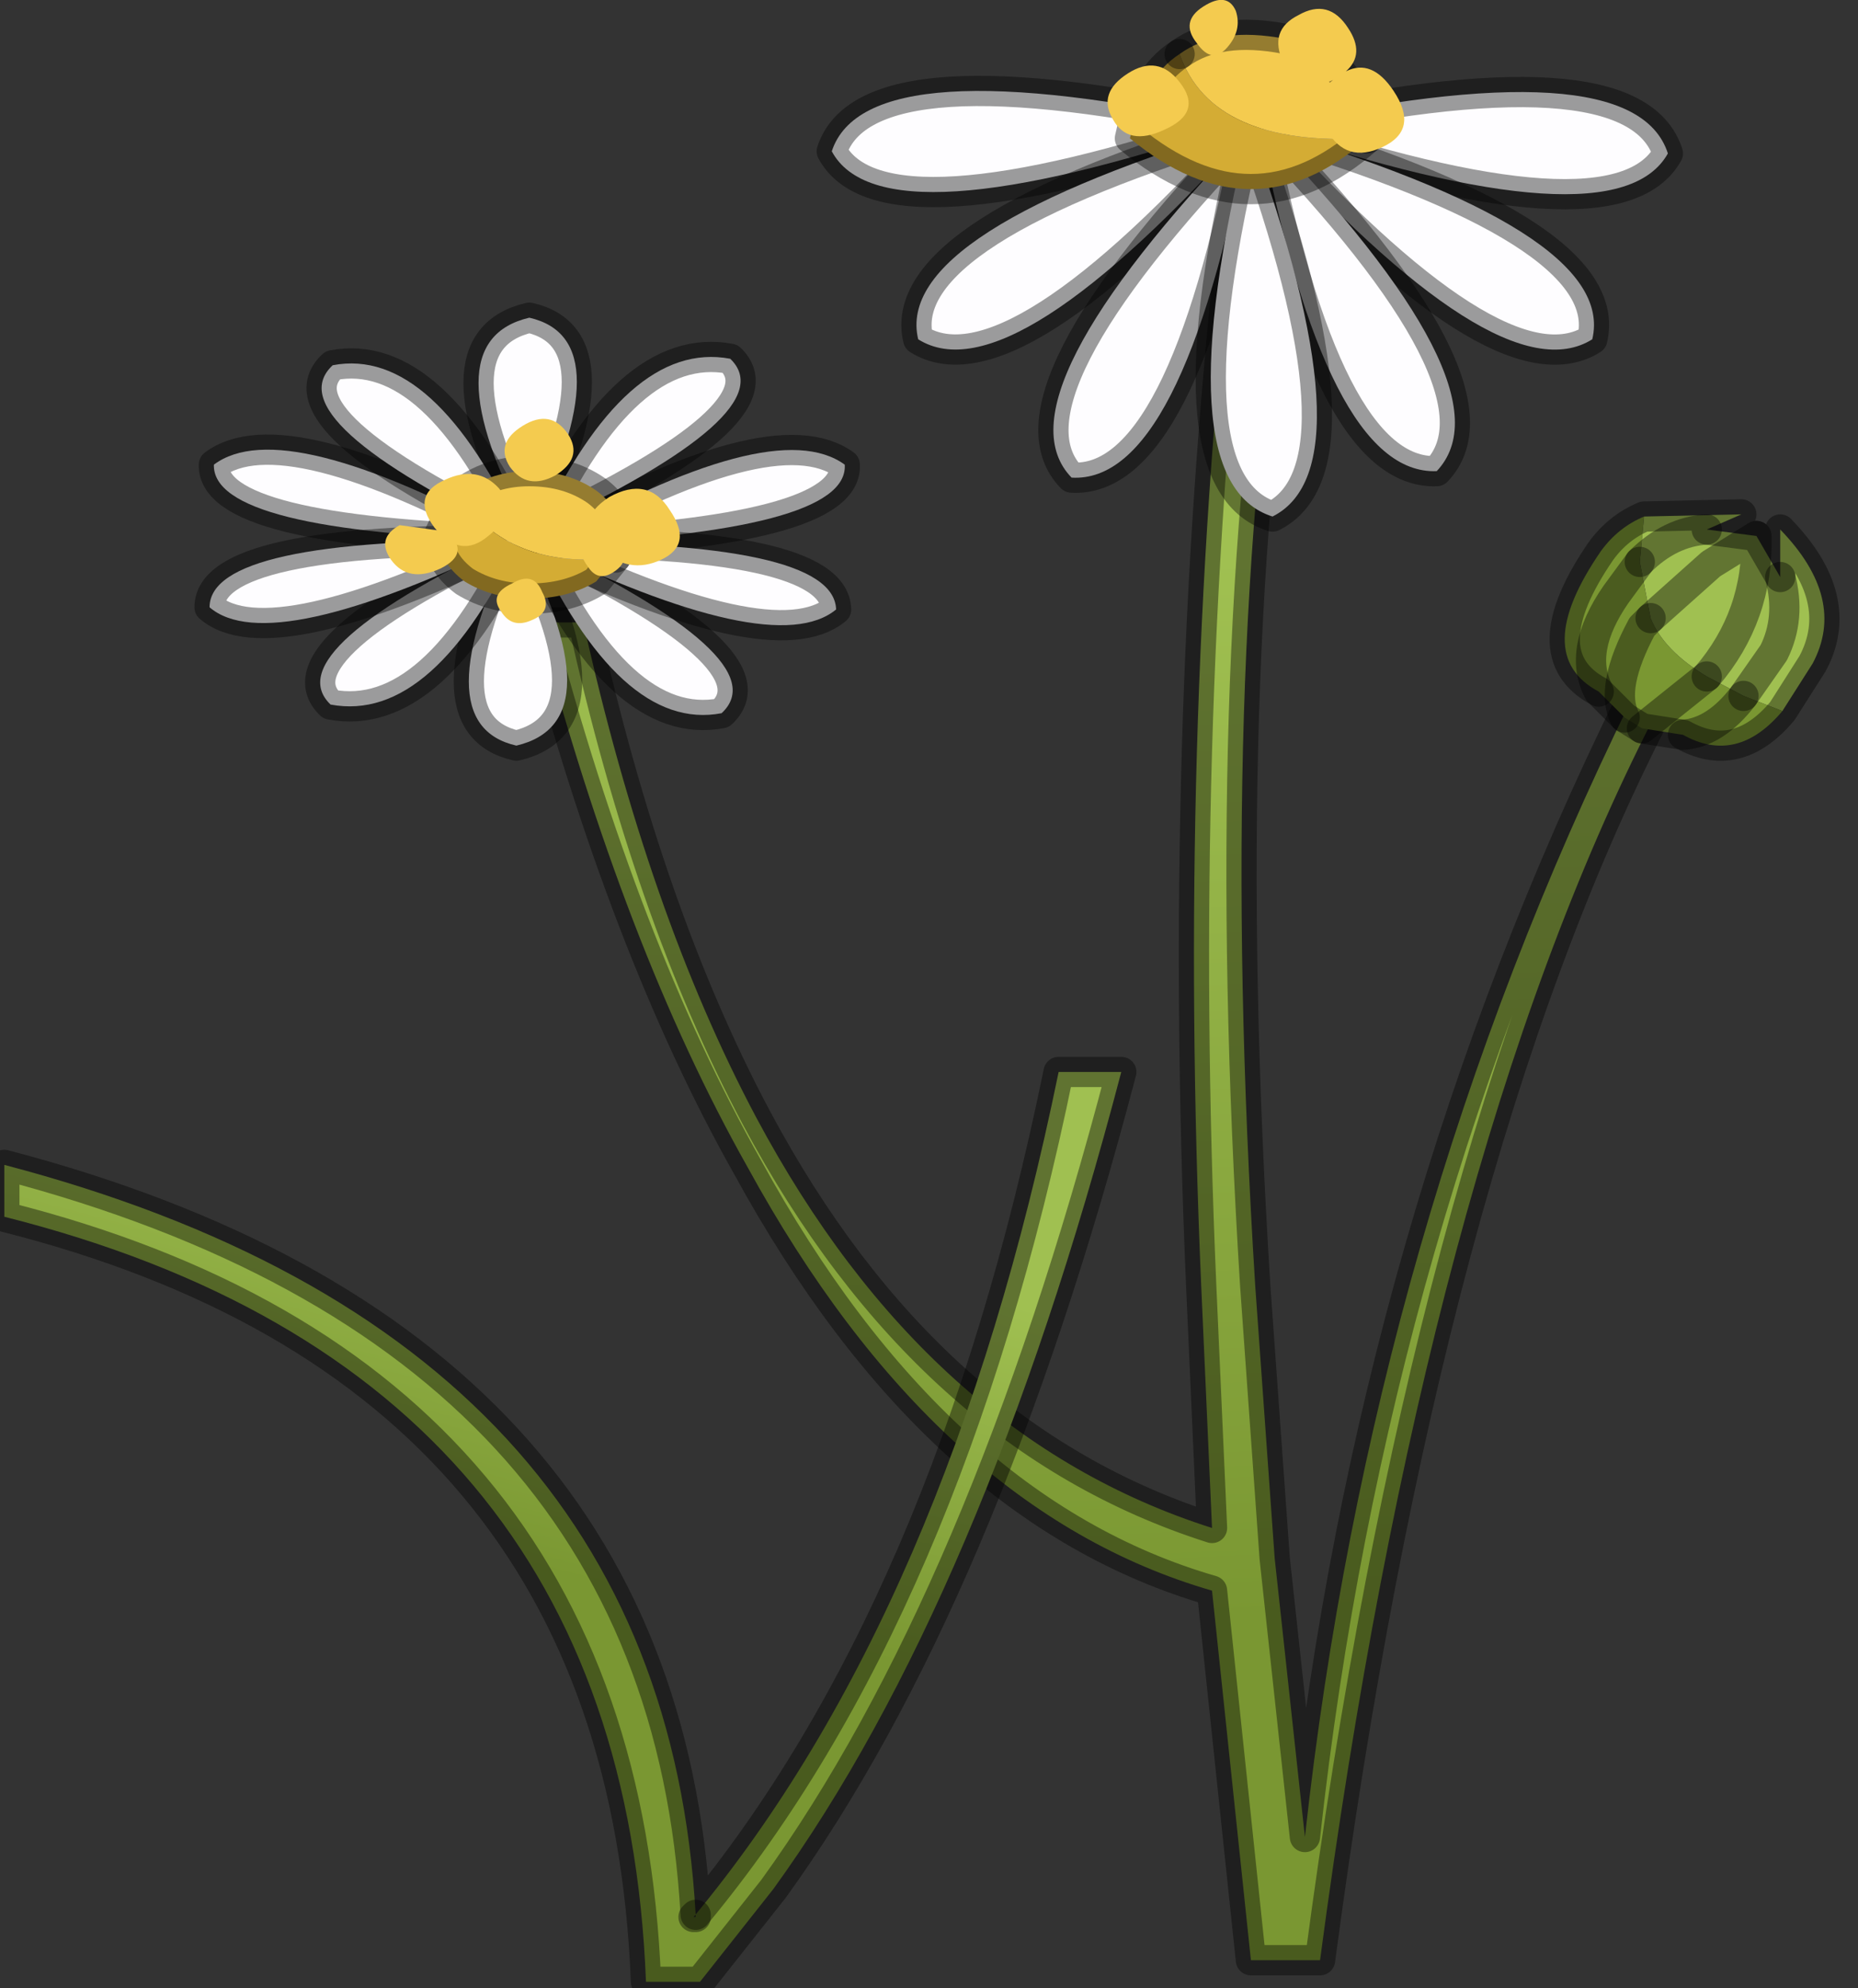 <?xml version="1.0" encoding="utf-8"?>
<svg version="1.1" id="Layer_1"
xmlns="http://www.w3.org/2000/svg"
xmlns:xlink="http://www.w3.org/1999/xlink"
width="43px" height="46px"
xml:space="preserve">
<rect width="100%" height="100%" fill="#333333" stroke="none"/>
<g id="PathID_1946" transform="matrix(1, 0, 0, 1, 23.2, 45.9)">
<linearGradient
id="LinearGradID_1068" gradientUnits="userSpaceOnUse" gradientTransform="matrix(-0.001, -0.015, -0.025, 0.001, 2.2, -20.6)" spreadMethod ="pad" x1="-819.2" y1="0" x2="819.2" y2="0" >
<stop  offset="0" style="stop-color:#7A9732;stop-opacity:1" />
<stop  offset="1" style="stop-color:#A0C051;stop-opacity:1" />
</linearGradient>
<path style="fill:url(#LinearGradID_1068) " d="M15.05 -29.25Q9.8 -19 7.35 -0.55L5.75 -0.55L4.85 -9.1Q-1.55 -10.95 -5.9 -18.9Q-8.75 -23.95 -10.75 -31.5L-9.7 -31.5Q-8.2 -24.75 -5.7 -20.05Q-1.75 -12.65 4.85 -10.55L4.6 -16.15Q4.05 -28.8 5.3 -40.3L6.6 -40.3Q4.95 -30.5 5.85 -16.15L6.3 -9.85L7 -3.4Q8.55 -17.5 14.55 -29.7L15.05 -29.25" />
<path style="fill:none;stroke-width:0.7;stroke-linecap:round;stroke-linejoin:round;stroke-miterlimit:3;stroke:#000000;stroke-opacity:0.4" d="M15.05 -29.25Q9.8 -19 7.35 -0.55L5.75 -0.55L4.85 -9.1Q-1.55 -10.95 -5.9 -18.9Q-8.75 -23.95 -10.75 -31.5L-9.7 -31.5Q-8.2 -24.75 -5.7 -20.05Q-1.75 -12.65 4.85 -10.55L4.6 -16.15Q4.05 -28.8 5.3 -40.3L6.6 -40.3Q4.95 -30.5 5.85 -16.15L6.3 -9.85L7 -3.4Q8.55 -17.5 14.55 -29.7L15.05 -29.25z" />
</g>
<g id="PathID_1947" transform="matrix(1, 0, 0, 1, 23.2, 45.9)">
<path style="fill:#FEFDFF;fill-opacity:1" d="M-18.25 -35.15Q-16.65 -36.35 -11.25 -33.4Q-18.3 -33.6 -18.25 -35.15" />
<path style="fill:none;stroke-width:0.7;stroke-linecap:round;stroke-linejoin:round;stroke-miterlimit:3;stroke:#000000;stroke-opacity:0.388" d="M-11.25 -33.4Q-18.3 -33.6 -18.25 -35.15Q-16.65 -36.35 -11.25 -33.4z" />
</g>
<g id="PathID_1948" transform="matrix(1, 0, 0, 1, 23.2, 45.9)">
<path style="fill:#FEFDFF;fill-opacity:1" d="M-10.65 -33.3Q-5.3 -36.35 -3.65 -35.15Q-3.55 -33.6 -10.65 -33.3" />
<path style="fill:none;stroke-width:0.7;stroke-linecap:round;stroke-linejoin:round;stroke-miterlimit:3;stroke:#000000;stroke-opacity:0.388" d="M-10.65 -33.3Q-3.55 -33.6 -3.65 -35.15Q-5.3 -36.35 -10.65 -33.3z" />
</g>
<g id="PathID_1949" transform="matrix(1, 0, 0, 1, 23.2, 45.9)">
<path style="fill:#FEFDFF;fill-opacity:1" d="M-10.95 -33.6Q-13.3 -38 -10.95 -38.55Q-8.75 -38.05 -10.95 -33.6" />
<path style="fill:none;stroke-width:0.7;stroke-linecap:round;stroke-linejoin:round;stroke-miterlimit:3;stroke:#000000;stroke-opacity:0.388" d="M-10.95 -33.6Q-8.75 -38.05 -10.95 -38.55Q-13.3 -38 -10.95 -33.6z" />
</g>
<g id="PathID_1950" transform="matrix(1, 0, 0, 1, 23.2, 45.9)">
<path style="fill:#FEFDFF;fill-opacity:1" d="M-11.25 -33.6Q-8.9 -29.2 -11.25 -28.65Q-13.45 -29.15 -11.25 -33.6" />
<path style="fill:none;stroke-width:0.7;stroke-linecap:round;stroke-linejoin:round;stroke-miterlimit:3;stroke:#000000;stroke-opacity:0.388" d="M-11.25 -33.6Q-13.45 -29.15 -11.25 -28.65Q-8.9 -29.2 -11.25 -33.6z" />
</g>
<g id="PathID_1951" transform="matrix(1, 0, 0, 1, 23.2, 45.9)">
<path style="fill:#FEFDFF;fill-opacity:1" d="M-10.75 -33.65Q-8.7 -38.05 -6.3 -37.6Q-5 -36.35 -10.75 -33.65" />
<path style="fill:none;stroke-width:0.7;stroke-linecap:round;stroke-linejoin:round;stroke-miterlimit:3;stroke:#000000;stroke-opacity:0.388" d="M-10.75 -33.65Q-5 -36.35 -6.3 -37.6Q-8.7 -38.05 -10.75 -33.65z" />
</g>
<g id="PathID_1952" transform="matrix(1, 0, 0, 1, 23.2, 45.9)">
<path style="fill:#FEFDFF;fill-opacity:1" d="M-15.5 -37.45Q-13.15 -37.9 -11.1 -33.45Q-16.85 -36.2 -15.5 -37.45" />
<path style="fill:none;stroke-width:0.7;stroke-linecap:round;stroke-linejoin:round;stroke-miterlimit:3;stroke:#000000;stroke-opacity:0.388" d="M-11.1 -33.45Q-16.85 -36.2 -15.5 -37.45Q-13.15 -37.9 -11.1 -33.45z" />
</g>
<g id="PathID_1953" transform="matrix(1, 0, 0, 1, 23.2, 45.9)">
<path style="fill:#FEFDFF;fill-opacity:1" d="M-6.5 -29.4Q-8.85 -28.95 -10.9 -33.4Q-5.15 -30.65 -6.5 -29.4" />
<path style="fill:none;stroke-width:0.7;stroke-linecap:round;stroke-linejoin:round;stroke-miterlimit:3;stroke:#000000;stroke-opacity:0.388" d="M-10.9 -33.4Q-5.15 -30.65 -6.5 -29.4Q-8.85 -28.95 -10.9 -33.4z" />
</g>
<g id="PathID_1954" transform="matrix(1, 0, 0, 1, 23.2, 45.9)">
<path style="fill:#FEFDFF;fill-opacity:1" d="M-11.1 -33.55Q-13.15 -29.15 -15.55 -29.6Q-16.85 -30.85 -11.1 -33.55" />
<path style="fill:none;stroke-width:0.7;stroke-linecap:round;stroke-linejoin:round;stroke-miterlimit:3;stroke:#000000;stroke-opacity:0.388" d="M-11.1 -33.55Q-16.85 -30.85 -15.55 -29.6Q-13.15 -29.15 -11.1 -33.55z" />
</g>
<g id="PathID_1955" transform="matrix(1, 0, 0, 1, 23.2, 45.9)">
<path style="fill:#FEFDFF;fill-opacity:1" d="M-18.35 -31.85Q-18.35 -33.45 -11.3 -33.4Q-16.95 -30.65 -18.35 -31.85" />
<path style="fill:none;stroke-width:0.7;stroke-linecap:round;stroke-linejoin:round;stroke-miterlimit:3;stroke:#000000;stroke-opacity:0.388" d="M-11.3 -33.4Q-16.95 -30.65 -18.35 -31.85Q-18.35 -33.45 -11.3 -33.4z" />
</g>
<g id="PathID_1956" transform="matrix(1, 0, 0, 1, 23.2, 45.9)">
<path style="fill:#FEFDFF;fill-opacity:1" d="M-10.95 -33.35Q-3.9 -33.4 -3.85 -31.8Q-5.3 -30.6 -10.95 -33.35" />
<path style="fill:none;stroke-width:0.7;stroke-linecap:round;stroke-linejoin:round;stroke-miterlimit:3;stroke:#000000;stroke-opacity:0.388" d="M-10.95 -33.35Q-5.3 -30.6 -3.85 -31.8Q-3.9 -33.4 -10.95 -33.35z" />
</g>
<g id="PathID_1957" transform="matrix(1, 0, 0, 1, 23.2, 45.9)">
<path style="fill:#F4CB4F;fill-opacity:1" d="M-8.95 -33Q-11.4 -32.7 -12.6 -34.45L-12.45 -34.55Q-11.8 -35 -10.95 -35Q-10.05 -35 -9.4 -34.55Q-8.8 -34.1 -8.8 -33.5Q-8.8 -33.25 -8.95 -33" />
<path style="fill:#D4AC34;fill-opacity:1" d="M-8.95 -33L-9.4 -32.45Q-10.05 -32.05 -10.95 -32.05Q-11.8 -32.05 -12.45 -32.45Q-13.05 -32.9 -13.05 -33.5L-12.6 -34.45Q-11.4 -32.7 -8.95 -33" />
<path style="fill:none;stroke-width:0.7;stroke-linecap:round;stroke-linejoin:round;stroke-miterlimit:3;stroke:#000000;stroke-opacity:0.388" d="M-12.6 -34.45L-13.05 -33.5Q-13.05 -32.9 -12.45 -32.45Q-11.8 -32.05 -10.95 -32.05Q-10.05 -32.05 -9.4 -32.45L-8.95 -33" />
<path style="fill:none;stroke-width:0.7;stroke-linecap:round;stroke-linejoin:round;stroke-miterlimit:3;stroke:#000000;stroke-opacity:0.388" d="M-12.6 -34.45L-12.45 -34.55Q-11.8 -35 -10.95 -35Q-10.05 -35 -9.4 -34.55Q-8.8 -34.1 -8.8 -33.5Q-8.8 -33.25 -8.95 -33" />
</g>
<g id="PathID_1958" transform="matrix(1, 0, 0, 1, 23.2, 45.9)">
</g>
<g id="PathID_1959" transform="matrix(1, 0, 0, 1, 23.2, 45.9)">
<path style="fill:#F4CB4F;fill-opacity:1" d="M-13.15 -33.7Q-13.7 -34.45 -12.9 -34.8Q-12.15 -35.15 -11.65 -34.6Q-11.2 -34.05 -11.9 -33.5Q-12.55 -32.95 -13.15 -33.7M-11.4 -35.1Q-11.75 -35.65 -11.1 -36.05Q-10.45 -36.45 -10.05 -35.85Q-9.7 -35.3 -10.35 -34.9Q-11 -34.55 -11.4 -35.1M-9.3 -33.2Q-9.95 -33.85 -9.1 -34.4Q-8.2 -34.9 -7.7 -34.1Q-7.15 -33.3 -7.9 -32.95Q-8.65 -32.6 -9.3 -33.2" />
</g>
<g id="PathID_1960" transform="matrix(1, 0, 0, 1, 23.2, 45.9)">
</g>
<g id="PathID_1961" transform="matrix(1, 0, 0, 1, 23.2, 45.9)">
<path style="fill:#F4CB4F;fill-opacity:1" d="M-11.6 -31.75Q-11.9 -32.15 -11.35 -32.4Q-10.85 -32.7 -10.65 -32.2Q-10.4 -31.75 -10.9 -31.55Q-11.35 -31.35 -11.6 -31.75M-14.15 -32.95Q-14.5 -33.45 -13.95 -33.75L-12.85 -33.6Q-12.3 -33.1 -13 -32.75Q-13.75 -32.4 -14.15 -32.95M-9.6 -32.8Q-9.9 -33.2 -9.6 -33.5Q-9.35 -33.8 -8.95 -33.4Q-8.55 -33 -8.95 -32.7Q-9.35 -32.4 -9.6 -32.8" />
</g>
<g id="PathID_1962" transform="matrix(1, 0, 0, 1, 23.2, 45.9)">
<path style="fill:#A0C051;fill-opacity:1" d="M17.15 -29.8L17.85 -30.8Q18.25 -31.6 18 -32.55Q18.25 -31.6 17.85 -30.8L17.15 -29.8L16.3 -30.25Q17.5 -31.65 17.45 -33.5L16.4 -32.85L15 -31.6L14.75 -32.9Q15.45 -33.6 16.3 -33.65Q15.45 -33.6 14.75 -32.9L14.85 -33.95L17.1 -34L16.3 -33.65L17.45 -33.5L18 -32.55L18 -33.65Q19.55 -32.05 18.75 -30.55L18.05 -29.45L17.15 -29.8M15 -31.6L16.4 -32.85L17.45 -33.5Q17.5 -31.65 16.3 -30.25Q15.3 -30.85 15 -31.6" />
<path style="fill:#7A9732;fill-opacity:1" d="M14.2 -32.15Q13.3 -30.85 13.8 -29.9Q13.3 -30.85 14.2 -32.15L14.75 -32.9L15 -31.6Q15.3 -30.85 16.3 -30.25L17.15 -29.8Q16.5 -28.95 15.75 -28.9Q16.5 -28.95 17.15 -29.8L18.05 -29.45Q17 -28.2 15.75 -28.9L14.8 -29.05L14.4 -29.3L13.8 -29.9Q12.2 -30.75 13.85 -33.15Q14.25 -33.7 14.85 -33.95L14.75 -32.9L14.2 -32.15M14.4 -29.3Q14.05 -30 14.8 -31.4L15 -31.6L14.8 -31.4Q14.05 -30 14.4 -29.3M14.8 -29.05L16.3 -30.25L14.8 -29.05" />
<path style="fill:none;stroke-width:0.7;stroke-linecap:round;stroke-linejoin:round;stroke-miterlimit:3;stroke:#000000;stroke-opacity:0.388" d="M14.85 -33.95L17.1 -34L16.3 -33.65L17.45 -33.5L18 -32.55L18 -33.65Q19.55 -32.05 18.75 -30.55L18.05 -29.45Q17 -28.2 15.75 -28.9L14.8 -29.05L14.4 -29.3L13.8 -29.9Q12.2 -30.75 13.85 -33.15Q14.25 -33.7 14.85 -33.95z" />
<path style="fill:none;stroke-width:0.7;stroke-linecap:round;stroke-linejoin:round;stroke-miterlimit:3;stroke:#000000;stroke-opacity:0.388" d="M14.75 -32.9Q15.45 -33.6 16.3 -33.65" />
<path style="fill:none;stroke-width:0.7;stroke-linecap:round;stroke-linejoin:round;stroke-miterlimit:3;stroke:#000000;stroke-opacity:0.388" d="M16.3 -30.25Q17.5 -31.65 17.45 -33.5L16.4 -32.85L15 -31.6" />
<path style="fill:none;stroke-width:0.7;stroke-linecap:round;stroke-linejoin:round;stroke-miterlimit:3;stroke:#000000;stroke-opacity:0.388" d="M17.15 -29.8L17.85 -30.8Q18.25 -31.6 18 -32.55" />
<path style="fill:none;stroke-width:0.7;stroke-linecap:round;stroke-linejoin:round;stroke-miterlimit:3;stroke:#000000;stroke-opacity:0.388" d="M13.8 -29.9Q13.3 -30.85 14.2 -32.15L14.75 -32.9" />
<path style="fill:none;stroke-width:0.7;stroke-linecap:round;stroke-linejoin:round;stroke-miterlimit:3;stroke:#000000;stroke-opacity:0.388" d="M15 -31.6L14.8 -31.4Q14.05 -30 14.4 -29.3" />
<path style="fill:none;stroke-width:0.7;stroke-linecap:round;stroke-linejoin:round;stroke-miterlimit:3;stroke:#000000;stroke-opacity:0.388" d="M17.15 -29.8Q16.5 -28.95 15.75 -28.9" />
<path style="fill:none;stroke-width:0.7;stroke-linecap:round;stroke-linejoin:round;stroke-miterlimit:3;stroke:#000000;stroke-opacity:0.388" d="M16.3 -30.25L14.8 -29.05" />
</g>
<g id="PathID_1963" transform="matrix(1, 0, 0, 1, 23.2, 45.9)">
<path style="fill:#FEFDFF;fill-opacity:1" d="M5.35 -43Q-2.8 -40.25 -3.95 -42.4Q-3.15 -44.85 5.35 -43" />
<path style="fill:none;stroke-width:0.7;stroke-linecap:round;stroke-linejoin:round;stroke-miterlimit:3;stroke:#000000;stroke-opacity:0.388" d="M-3.95 -42.4Q-3.15 -44.85 5.35 -43Q-2.8 -40.25 -3.95 -42.4z" />
</g>
<g id="PathID_1964" transform="matrix(1, 0, 0, 1, 23.2, 45.9)">
<path style="fill:#FEFDFF;fill-opacity:1" d="M6.05 -42.95Q14.6 -44.85 15.4 -42.35Q14.2 -40.2 6.05 -42.95" />
<path style="fill:none;stroke-width:0.7;stroke-linecap:round;stroke-linejoin:round;stroke-miterlimit:3;stroke:#000000;stroke-opacity:0.388" d="M6.05 -42.95Q14.2 -40.2 15.4 -42.35Q14.6 -44.85 6.05 -42.95z" />
</g>
<g id="PathID_1965" transform="matrix(1, 0, 0, 1, 23.2, 45.9)">
<path style="fill:#FEFDFF;fill-opacity:1" d="M-1.95 -38.05Q-2.55 -40.55 5.85 -43.05Q0.2 -36.7 -1.95 -38.05" />
<path style="fill:none;stroke-width:0.7;stroke-linecap:round;stroke-linejoin:round;stroke-miterlimit:3;stroke:#000000;stroke-opacity:0.388" d="M5.85 -43.05Q0.2 -36.7 -1.95 -38.05Q-2.55 -40.55 5.85 -43.05z" />
</g>
<g id="PathID_1966" transform="matrix(1, 0, 0, 1, 23.2, 45.9)">
<path style="fill:#FEFDFF;fill-opacity:1" d="M5.85 -43Q14.25 -40.55 13.65 -38.05Q11.5 -36.7 5.85 -43" />
<path style="fill:none;stroke-width:0.7;stroke-linecap:round;stroke-linejoin:round;stroke-miterlimit:3;stroke:#000000;stroke-opacity:0.388" d="M5.85 -43Q11.5 -36.7 13.65 -38.05Q14.25 -40.55 5.85 -43z" />
</g>
<g id="PathID_1967" transform="matrix(1, 0, 0, 1, 23.2, 45.9)">
<path style="fill:#FEFDFF;fill-opacity:1" d="M5.95 -43Q11.85 -36.9 10.05 -35Q7.5 -34.9 5.95 -43" />
<path style="fill:none;stroke-width:0.7;stroke-linecap:round;stroke-linejoin:round;stroke-miterlimit:3;stroke:#000000;stroke-opacity:0.388" d="M5.95 -43Q7.5 -34.9 10.05 -35Q11.85 -36.9 5.95 -43z" />
</g>
<g id="PathID_1968" transform="matrix(1, 0, 0, 1, 23.2, 45.9)">
<path style="fill:#FEFDFF;fill-opacity:1" d="M5.7 -42.85Q4.15 -34.7 1.6 -34.85Q-0.2 -36.7 5.7 -42.85" />
<path style="fill:none;stroke-width:0.7;stroke-linecap:round;stroke-linejoin:round;stroke-miterlimit:3;stroke:#000000;stroke-opacity:0.388" d="M1.6 -34.85Q-0.2 -36.7 5.7 -42.85Q4.15 -34.7 1.6 -34.85z" />
</g>
<g id="PathID_1969" transform="matrix(1, 0, 0, 1, 23.2, 45.9)">
<path style="fill:#FEFDFF;fill-opacity:1" d="M6.25 -33.95Q3.7 -34.75 5.7 -42.9Q8.55 -35.1 6.25 -33.95" />
<path style="fill:none;stroke-width:0.7;stroke-linecap:round;stroke-linejoin:round;stroke-miterlimit:3;stroke:#000000;stroke-opacity:0.388" d="M5.7 -42.9Q8.55 -35.1 6.25 -33.95Q3.7 -34.75 5.7 -42.9z" />
</g>
<g id="PathID_1970" transform="matrix(1, 0, 0, 1, 23.2, 45.9)">
<path style="fill:#D4AC34;fill-opacity:1" d="M4.1 -44.65Q4.85 -42.5 8.45 -42.7Q5.8 -40.35 2.95 -42.7Q3.25 -44.1 4.1 -44.65" />
<path style="fill:#F4CB4F;fill-opacity:1" d="M4.1 -44.65Q5 -45.3 6.55 -45Q8.3 -44.45 8.45 -42.7Q4.85 -42.5 4.1 -44.65" />
<path style="fill:none;stroke-width:0.7;stroke-linecap:round;stroke-linejoin:round;stroke-miterlimit:3;stroke:#000000;stroke-opacity:0.388" d="M8.45 -42.7Q8.3 -44.45 6.55 -45Q5 -45.3 4.1 -44.65" />
<path style="fill:none;stroke-width:0.7;stroke-linecap:round;stroke-linejoin:round;stroke-miterlimit:3;stroke:#000000;stroke-opacity:0.388" d="M8.45 -42.7Q5.8 -40.35 2.95 -42.7Q3.25 -44.1 4.1 -44.65" />
</g>
<g id="PathID_1971" transform="matrix(1, 0, 0, 1, 23.2, 45.9)">
</g>
<g id="PathID_1972" transform="matrix(1, 0, 0, 1, 23.2, 45.9)">
<path style="fill:#F4CB4F;fill-opacity:1" d="M5.2 -44.8Q4.85 -44.4 4.5 -44.9Q4.1 -45.4 4.65 -45.75Q5.2 -46.1 5.4 -45.65Q5.55 -45.2 5.2 -44.8M6.85 -45.55Q7.55 -45.95 8 -45.25Q8.4 -44.65 7.95 -44.25Q8.55 -44.55 9.05 -43.8Q9.65 -42.9 8.8 -42.5Q7.95 -42.1 7.5 -42.9Q7.1 -43.6 7.65 -44.05Q6.9 -43.7 6.5 -44.45Q6.15 -45.2 6.85 -45.55M4.1 -44Q4.65 -43.3 3.75 -42.9Q2.9 -42.5 2.55 -43.15Q2.2 -43.75 2.9 -44.2Q3.6 -44.65 4.1 -44" />
</g>
<g id="PathID_1973" transform="matrix(1, 0, 0, 1, 23.2, 45.9)">
<linearGradient
id="LinearGradID_1069" gradientUnits="userSpaceOnUse" gradientTransform="matrix(0.002, -0.005, 0.015, 0.004, -3.65, -12.25)" spreadMethod ="pad" x1="-819.2" y1="0" x2="819.2" y2="0" >
<stop  offset="0" style="stop-color:#7A9732;stop-opacity:1" />
<stop  offset="1" style="stop-color:#A0C051;stop-opacity:1" />
</linearGradient>
<path style="fill:url(#LinearGradID_1069) " d="M2.75 -21.1Q-0.45 -8.9 -5.3 -2.2L-7 -0.05L-8.25 -0.05Q-8.8 -14.15 -23.1 -17.75L-23.1 -18.95Q-7.85 -14.95 -7.1 -1.6L-7.15 -1.55Q-1.25 -8.65 1.3 -21.1L2.75 -21.1M-7.15 -1.55L-7.1 -1.55L-7.1 -1.6" />
<path style="fill:none;stroke-width:0.7;stroke-linecap:round;stroke-linejoin:round;stroke-miterlimit:3;stroke:#000000;stroke-opacity:0.4" d="M2.75 -21.1Q-0.45 -8.9 -5.3 -2.2L-7 -0.05L-8.25 -0.05Q-8.8 -14.15 -23.1 -17.75L-23.1 -18.95Q-7.85 -14.95 -7.1 -1.6Q-1.25 -8.65 1.3 -21.1L2.75 -21.1z" />
<path style="fill:none;stroke-width:0.7;stroke-linecap:round;stroke-linejoin:round;stroke-miterlimit:3;stroke:#000000;stroke-opacity:0.4" d="M-7.1 -1.55L-7.1 -1.6L-7.15 -1.55" />
</g>
</svg>
